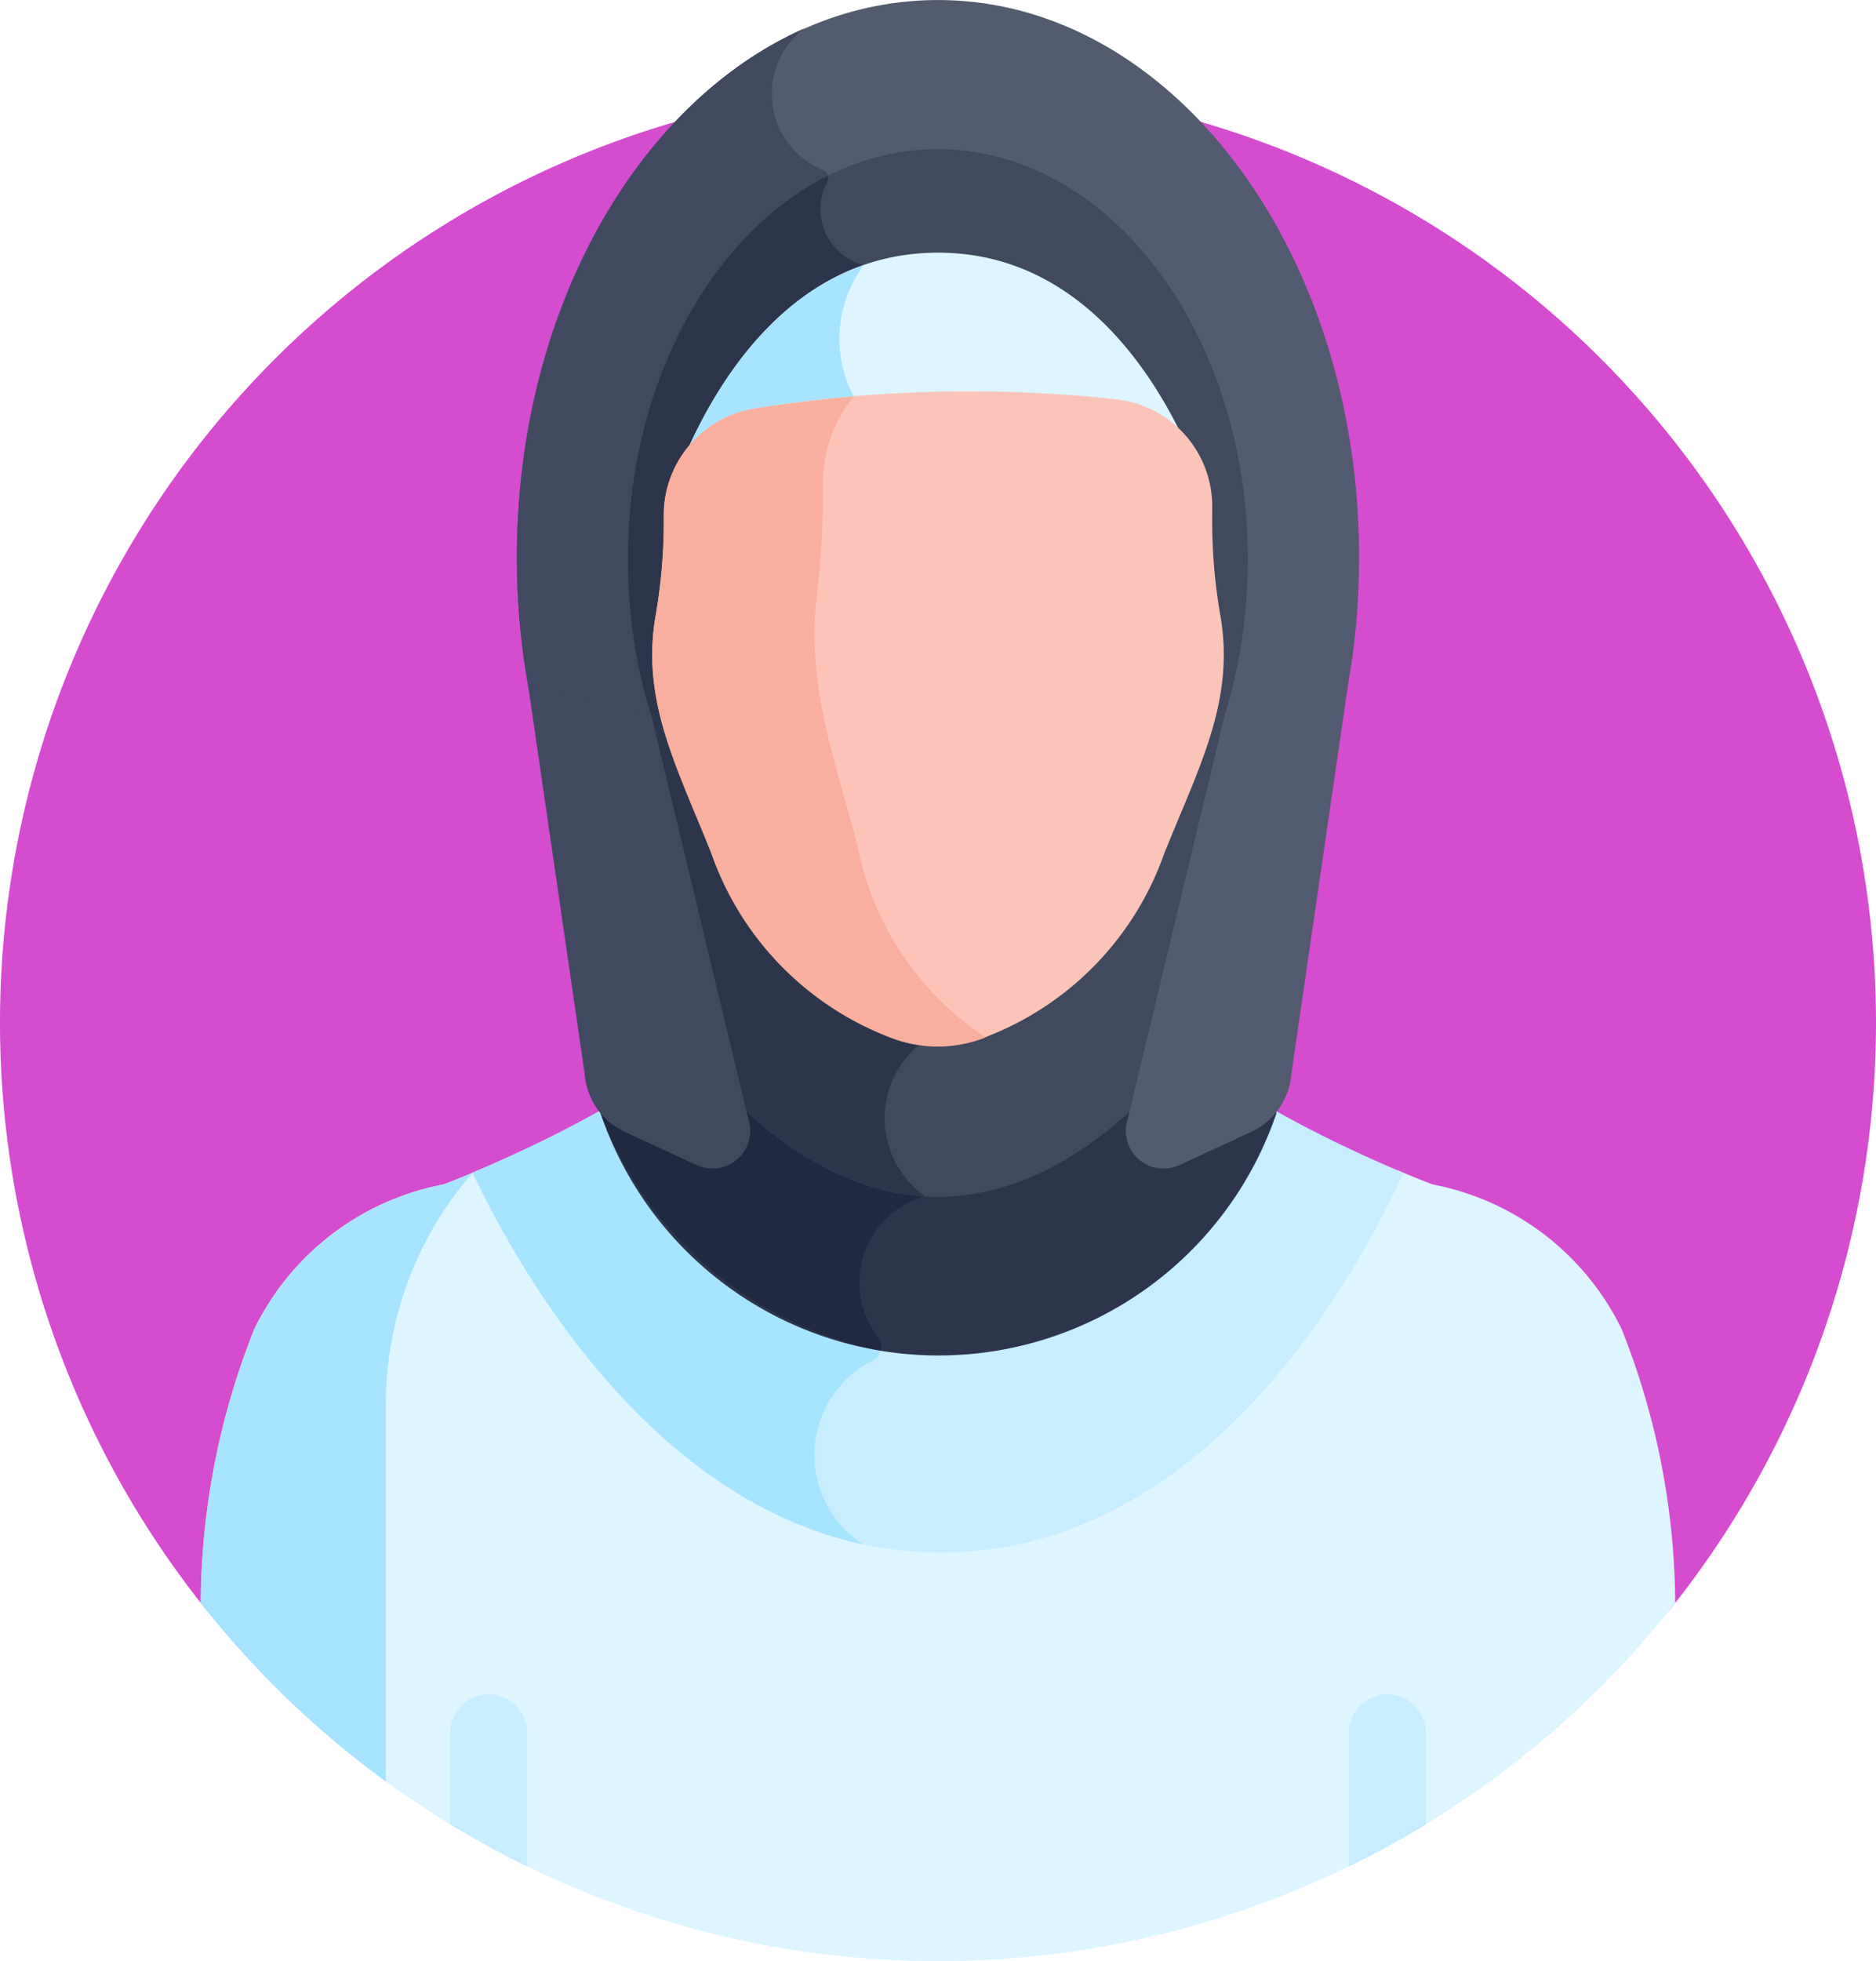 <svg xmlns="http://www.w3.org/2000/svg" width="41.148" height="42.996" viewBox="0 0 41.148 42.996">
  <g id="Group_55193" data-name="Group 55193" transform="translate(0)">
    <path id="Path_50791" data-name="Path 50791" d="M126.189,130.516a20.574,20.574,0,1,0-32.07,0Z" transform="translate(-89.58 -95.204)" fill="#d54ccf"/>
    <path id="Path_50792" data-name="Path 50792" d="M199.387,97.771a15.927,15.927,0,0,0,.372-3.442c0-6.749-4.135-12.22-9.237-12.22s-9.237,5.471-9.237,12.22a15.927,15.927,0,0,0,.372,3.442Z" transform="translate(-169.949 -82.108)" fill="#535b6e"/>
    <path id="Path_50793" data-name="Path 50793" d="M189.351,92.419a1.268,1.268,0,0,1-1.4-1.108,1.264,1.264,0,0,1,.137-.745A.186.186,0,0,0,188,90.3a1.8,1.8,0,0,1-.413-3.1c-3.663,1.622-6.3,6.2-6.3,11.59a15.9,15.9,0,0,0,.372,3.442h7.692V92.419Z" transform="translate(-169.949 -86.575)" fill="#40495e"/>
    <path id="Path_50794" data-name="Path 50794" d="M125.2,299.135a20.576,20.576,0,0,0,32.341,0,16.435,16.435,0,0,0-1.178-6.011,5.834,5.834,0,0,0-4.151-3.167s-.289-.109-.75-.305c-1.187,2.5-4.459,8.074-10.029,8.074s-8.926-5.578-10.15-8.076c-.464.2-.755.307-.755.307a5.834,5.834,0,0,0-4.151,3.167A16.435,16.435,0,0,0,125.2,299.135Z" transform="translate(-120.797 -263.992)" fill="#ddf5ff"/>
    <path id="Path_50795" data-name="Path 50795" d="M187.411,244.429v-.6a7.781,7.781,0,0,1-3.78,1.592,7.779,7.779,0,0,1-3.78-1.592v.6c0,2.214-4.684,4.387-6.422,5.118,1.111,2.35,4.5,8.328,10.271,8.328s9.067-5.969,10.145-8.323C192.116,248.826,187.411,246.649,187.411,244.429Z" transform="translate(-163.063 -223.84)" fill="#c6eeff"/>
    <path id="Path_50796" data-name="Path 50796" d="M183.637,250.013v-4.588h-.006a7.779,7.779,0,0,1-3.78-1.592v.6c0,2.214-4.684,4.387-6.422,5.118,1,2.108,3.829,7.133,8.564,8.147a2.326,2.326,0,0,1,.209-4.031.345.345,0,0,0,.119-.516,1.952,1.952,0,0,1,1.316-3.135Z" transform="translate(-163.063 -223.84)" fill="#a7e4ff"/>
    <path id="Path_50797" data-name="Path 50797" d="M207.068,244.429v-.6a7.781,7.781,0,0,1-3.78,1.592,7.779,7.779,0,0,1-3.78-1.592v.6c0,1.374-1.8,2.732-3.589,3.74a7.829,7.829,0,0,0,14.855.066C208.953,247.222,207.068,245.834,207.068,244.429Z" transform="translate(-182.773 -223.84)" fill="#2c354c"/>
    <path id="Path_50798" data-name="Path 50798" d="M203.347,250.013v-4.59l-.059,0a7.781,7.781,0,0,1-3.78-1.592v.6c0,1.374-1.8,2.732-3.588,3.74a8.217,8.217,0,0,0,6.169,5.274.336.336,0,0,0-.058-.295A1.954,1.954,0,0,1,203.347,250.013Z" transform="translate(-182.773 -223.84)" fill="#202942"/>
    <path id="Path_50799" data-name="Path 50799" d="M184.3,208.8c1.123,5.073,4.667,10.575,8.864,10.575s7.741-5.5,8.864-10.575Z" transform="translate(-172.588 -193.136)" fill="#40495e"/>
    <path id="Path_50800" data-name="Path 50800" d="M191.991,217.651a2.091,2.091,0,0,1,1.077-1.83V208.8H184.3c1.1,4.96,4.51,10.328,8.584,10.566A2.09,2.09,0,0,1,191.991,217.651Z" transform="translate(-172.588 -193.136)" fill="#2c354c"/>
    <path id="Path_50801" data-name="Path 50801" d="M214.619,117.549c0-4.966-3.043-8.992-6.8-8.992s-6.8,4.026-6.8,8.992,3.043,8.992,6.8,8.992S214.619,122.515,214.619,117.549Z" transform="translate(-187.249 -105.287)" fill="#40495e"/>
    <path id="Path_50802" data-name="Path 50802" d="M206.65,115.272a1.269,1.269,0,0,1-1.4-1.108,1.264,1.264,0,0,1,.137-.745.191.191,0,0,0,.016-.137c-2.562,1.288-4.383,4.566-4.383,8.408,0,4.437,2.429,8.123,5.624,8.858V115.272Z" transform="translate(-187.247 -109.428)" fill="#2c354c"/>
    <path id="Path_50803" data-name="Path 50803" d="M188.109,213.157l-2.164-9-2.7-.654,1.244,8.544a1.532,1.532,0,0,0,.886,1.268l1.574.726A.827.827,0,0,0,188.109,213.157Z" transform="translate(-171.664 -188.497)" fill="#40495e"/>
    <path id="Path_50804" data-name="Path 50804" d="M289.32,213.157l2.164-9,2.7-.654-1.244,8.544a1.532,1.532,0,0,1-.885,1.268l-1.574.726A.827.827,0,0,1,289.32,213.157Z" transform="translate(-264.616 -188.497)" fill="#535b6e"/>
    <path id="Path_50805" data-name="Path 50805" d="M211.863,130.529a29.462,29.462,0,0,1,4.71-.373,29.987,29.987,0,0,1,3.218.172,2.37,2.37,0,0,1,1.57.844c-.772-1.7-2.438-4.264-5.468-4.264-3.308,0-4.989,3.053-5.658,4.707A2.365,2.365,0,0,1,211.863,130.529Z" transform="translate(-195.318 -121.369)" fill="#ddf5ff"/>
    <path id="Path_50806" data-name="Path 50806" d="M214.044,131.98a2.714,2.714,0,0,1,.224-2.883c-2.252.782-3.483,3.08-4.031,4.437a2.364,2.364,0,0,1,1.628-1.086c.708-.115,1.436-.2,2.179-.266v-.2Z" transform="translate(-195.32 -123.288)" fill="#a7e4ff"/>
    <path id="Path_50807" data-name="Path 50807" d="M217.754,156.438a12.077,12.077,0,0,1-.173-2.159q0-.128,0-.252a2.364,2.364,0,0,0-2.114-2.3,29.883,29.883,0,0,0-3.218-.172,29.478,29.478,0,0,0-4.71.373,2.363,2.363,0,0,0-1.985,2.323v.023a12.079,12.079,0,0,1-.173,2.159c-.337,1.879.446,3.309,1.218,5.244a6.681,6.681,0,0,0,3.9,4.025,2.843,2.843,0,0,0,2.132,0,6.681,6.681,0,0,0,3.9-4.025C217.308,159.748,218.09,158.317,217.754,156.438Z" transform="translate(-190.992 -142.974)" fill="#fcc4b9"/>
    <path id="Path_50808" data-name="Path 50808" d="M212.585,166.45a6.534,6.534,0,0,1-2.795-4.237c-.552-2.037-1.113-3.542-.872-5.52a18.584,18.584,0,0,0,.124-2.273V154.4a3,3,0,0,1,.674-1.976c-.743.063-1.471.151-2.179.266a2.363,2.363,0,0,0-1.986,2.323v.023a12.078,12.078,0,0,1-.173,2.159c-.336,1.879.446,3.309,1.218,5.244a6.68,6.68,0,0,0,3.9,4.025,2.84,2.84,0,0,0,2.116.006Z" transform="translate(-190.993 -143.727)" fill="#f9af9d"/>
    <path id="Path_50809" data-name="Path 50809" d="M170.286,382.585a.845.845,0,0,0-.845.845v2q.82.5,1.689.924V383.43A.845.845,0,0,0,170.286,382.585Z" transform="translate(-159.568 -345.438)" fill="#c6eeff"/>
    <path id="Path_50810" data-name="Path 50810" d="M329.739,382.585a.845.845,0,0,0-.845.845v2.929q.868-.424,1.689-.924v-2A.845.845,0,0,0,329.739,382.585Z" transform="translate(-299.308 -345.438)" fill="#c6eeff"/>
    <path id="Path_50811" data-name="Path 50811" d="M129.26,295.2a7.737,7.737,0,0,1,1.9-5.117c-.39.164-.63.254-.63.254a5.835,5.835,0,0,0-4.151,3.167,16.435,16.435,0,0,0-1.178,6.011,20.7,20.7,0,0,0,4.059,3.911C129.26,300.645,129.26,297.018,129.26,295.2Z" transform="translate(-120.797 -264.369)" fill="#a7e4ff"/>
  </g>
</svg>
